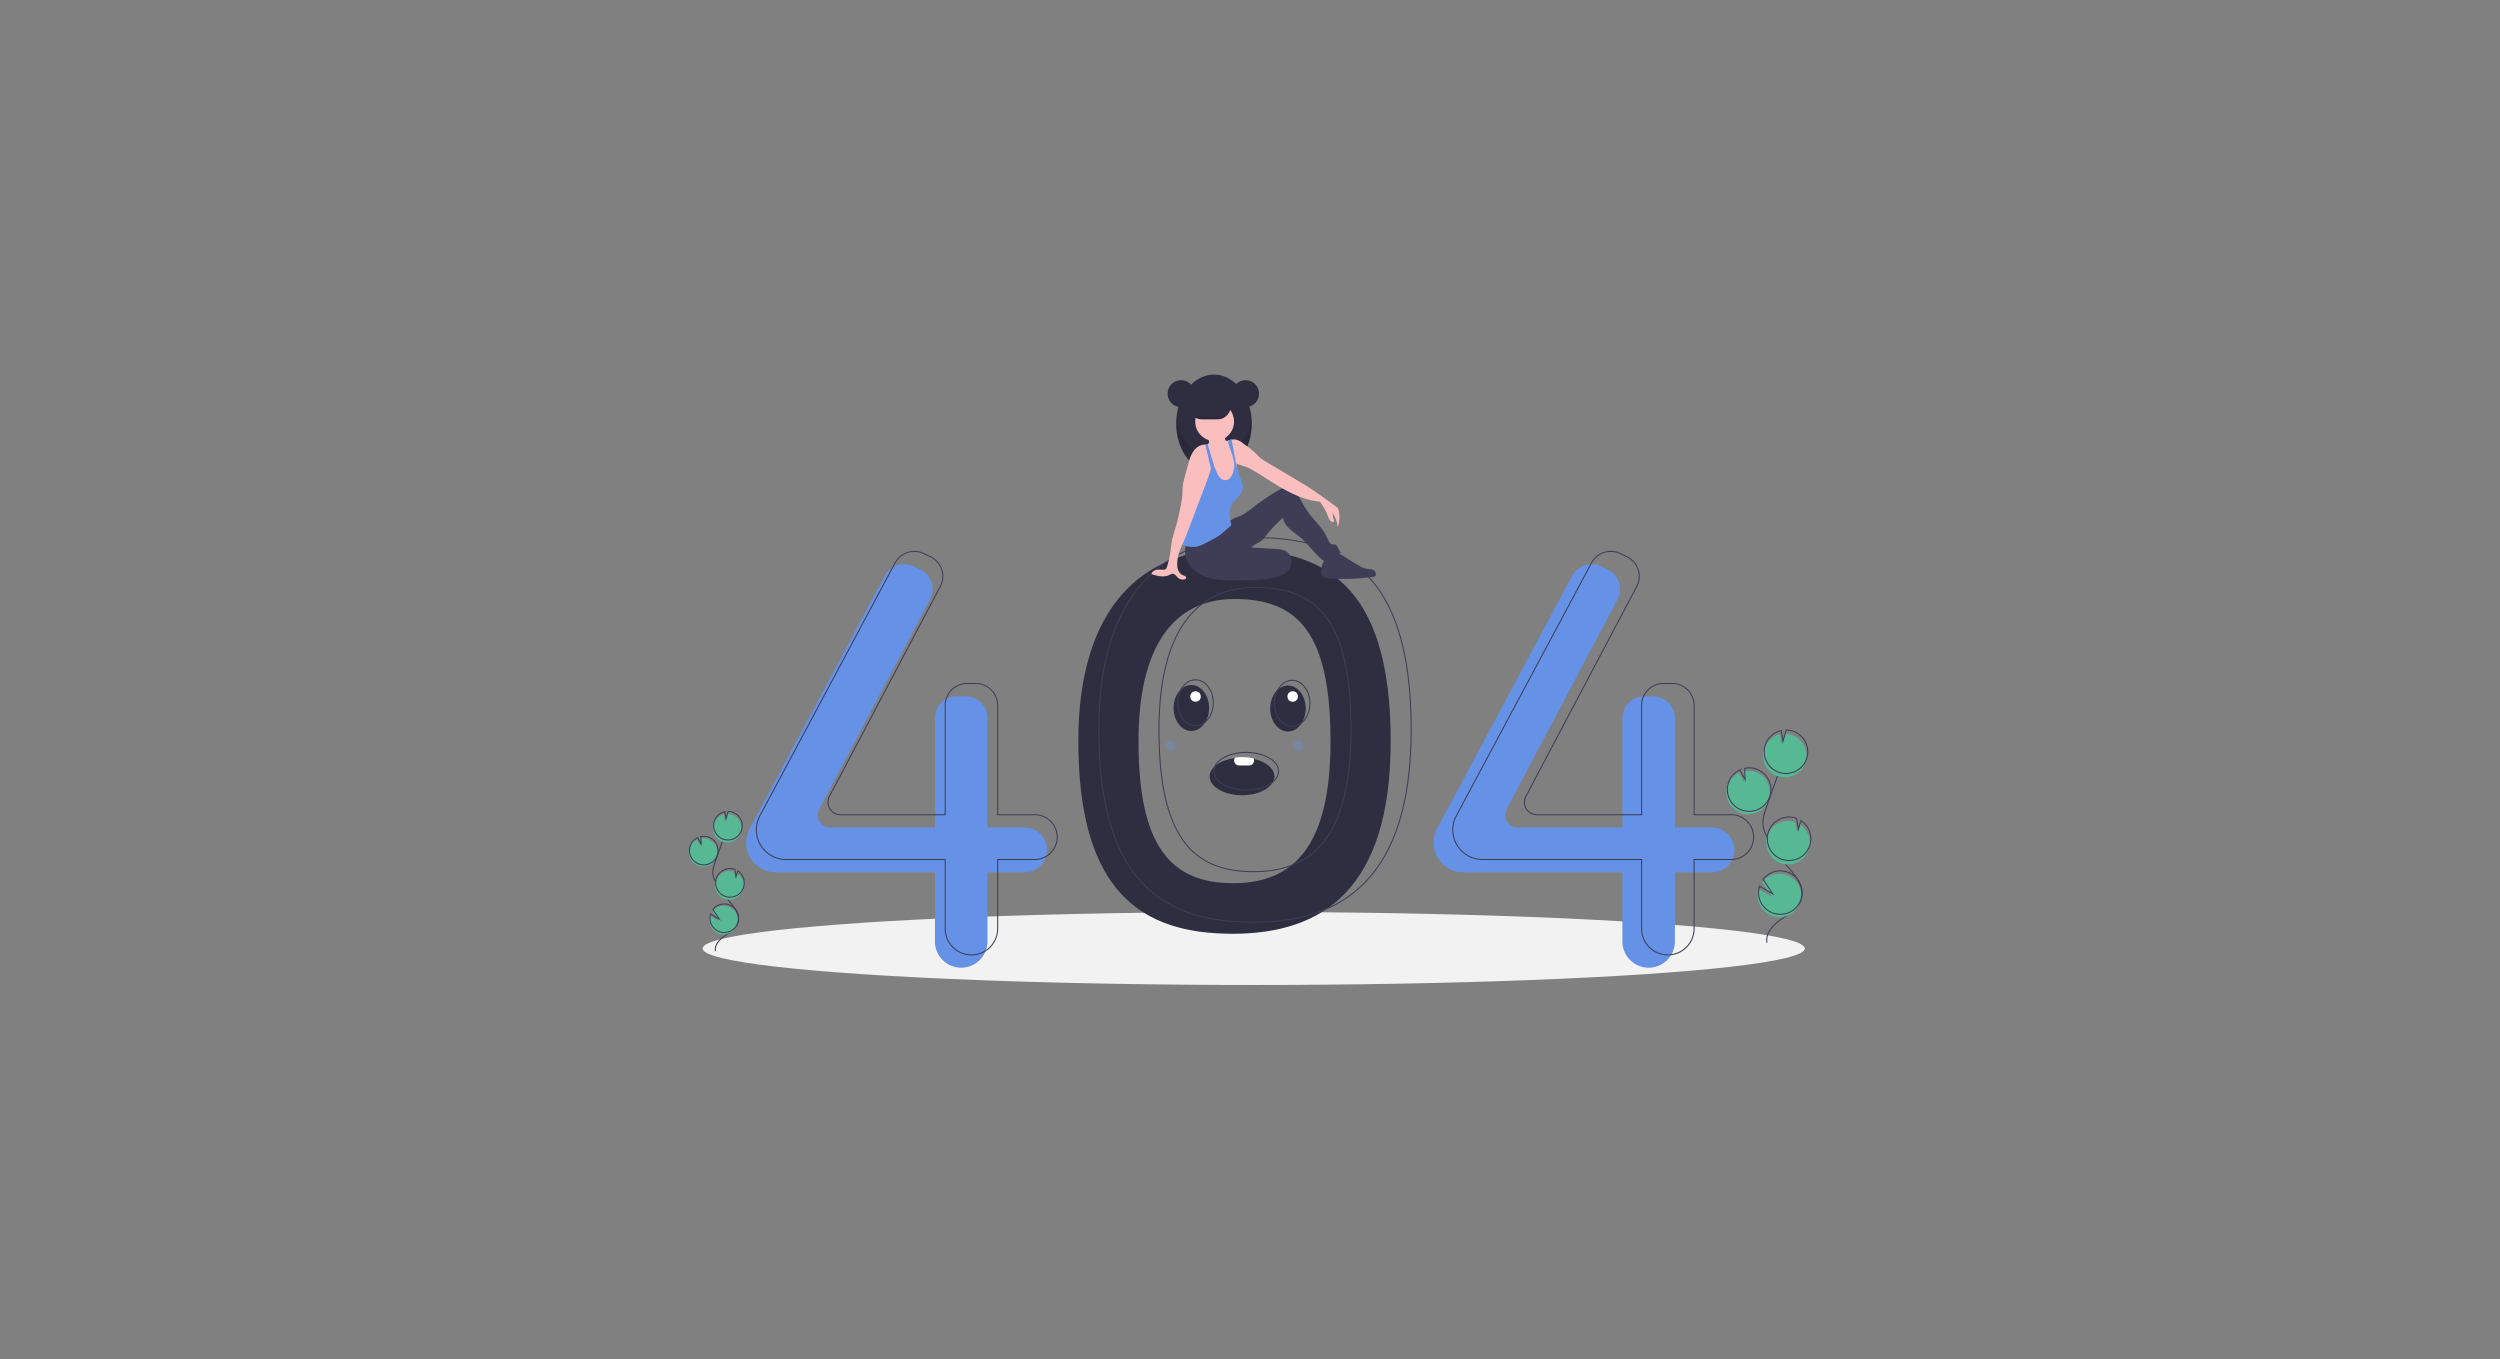 <?xml version="1.0" encoding="UTF-8" standalone="no"?>
<svg
   xmlns:dc="http://purl.org/dc/elements/1.1/"
   xmlns:cc="http://creativecommons.org/ns#"
   xmlns:rdf="http://www.w3.org/1999/02/22-rdf-syntax-ns#"
   xmlns:svg="http://www.w3.org/2000/svg"
   xmlns="http://www.w3.org/2000/svg"
   xmlns:sodipodi="http://sodipodi.sourceforge.net/DTD/sodipodi-0.dtd"
   xmlns:inkscape="http://www.inkscape.org/namespaces/inkscape"
   inkscape:version="1.0 (4035a4fb49, 2020-05-01)"
   sodipodi:docname="undraw_page_not_found_su7k.svg"
   version="1.1"
   viewBox="0 0 1074.392 584.231"
   height="584.231"
   width="1074.392"
   data-name="Layer 1"
   id="fd59ce54-f850-4dfc-bc34-dd7d379d600e">
  <rect x="0" y="0" width="1074.392" height="584.231" fill="#808080" stroke="none"/>
  <defs
     id="defs117" />
  <sodipodi:namedview
     inkscape:current-layer="fd59ce54-f850-4dfc-bc34-dd7d379d600e"
     inkscape:window-maximized="1"
     inkscape:window-y="-9"
     inkscape:window-x="-9"
     inkscape:cy="52.741679"
     inkscape:cx="479.70819"
     inkscape:zoom="0.56217844"
     showgrid="false"
     id="namedview115"
     inkscape:window-height="1001"
     inkscape:window-width="1920"
     inkscape:pageshadow="2"
     inkscape:pageopacity="0"
     guidetolerance="10"
     gridtolerance="10"
     objecttolerance="10"
     borderopacity="1"
     bordercolor="#666666"
     pagecolor="#ffffff" />
  <title
     id="title2">page not found</title>
  <g
     transform="matrix(0.449,0,0,0.449,296.042,160.981)"
     id="g1113">
    <ellipse
       cx="540.643"
       cy="549.309"
       rx="527.5"
       ry="34.922"
       fill="#f2f2f2"
       id="ellipse4" />
    <path
       d="m 583.48,324.894 c -85.944,0 -147.651,55.139 -147.651,183.798 0,145.813 61.707,184.411 147.651,184.411 85.944,0 151.327,-42.274 151.327,-184.411 -5e-5,-151.94 -65.383,-183.798 -151.327,-183.798 z m 0.565,319.808 c -59.527,0 -90.626,-34.923 -90.626,-135.916 0,-89.112 32.372,-136.105 91.899,-136.105 59.527,0 91.899,30.868 91.899,136.105 -9e-5,98.447 -33.645,135.916 -93.172,135.916 z"
       transform="translate(-63.054,-157.885)"
       fill="#2f2e41"
       id="path6" />
    <path
       d="M 384.365,591.401 H 348.831 V 486.762 A 20.956,20.956 0 0 0 327.875,465.806 h -8.326 a 20.956,20.956 0 0 0 -20.956,20.956 V 591.401 H 198.363 a 11.963,11.963 0 0 1 -10.578,-17.552 L 293.868,373.069 A 20.956,20.956 0 0 0 284.287,344.33 l -6.262,-2.957 a 20.956,20.956 0 0 0 -27.429,9.07 L 121.214,592.475 a 28.416,28.416 0 0 0 -3.356,13.396 v 0 a 28.416,28.416 0 0 0 28.416,28.416 h 152.319 v 66.167 a 25.119,25.119 0 0 0 25.119,25.119 h 5e-5 a 25.119,25.119 0 0 0 25.119,-25.119 v -66.167 h 35.534 a 21.443,21.443 0 0 0 21.443,-21.443 v 0 a 21.443,21.443 0 0 0 -21.443,-21.443 z"
       transform="translate(-63.054,-157.885)"
       fill="#6592e6"
       id="path8" />
    <path
       d="m 1042.362,591.401 h -35.534 V 486.762 A 20.956,20.956 0 0 0 985.872,465.806 h -8.326 a 20.956,20.956 0 0 0 -20.956,20.956 V 591.401 H 856.359 a 11.963,11.963 0 0 1 -10.578,-17.552 L 951.864,373.069 A 20.956,20.956 0 0 0 942.284,344.33 l -6.262,-2.957 a 20.956,20.956 0 0 0 -27.429,9.07 L 779.211,592.475 a 28.416,28.416 0 0 0 -3.356,13.396 v 0 a 28.416,28.416 0 0 0 28.416,28.416 h 152.319 v 66.167 a 25.119,25.119 0 0 0 25.119,25.119 v 0 a 25.119,25.119 0 0 0 25.119,-25.119 v -66.167 h 35.534 a 21.443,21.443 0 0 0 21.443,-21.443 v 0 a 21.443,21.443 0 0 0 -21.443,-21.443 z"
       transform="translate(-63.054,-157.885)"
       fill="#6592e6"
       id="path10" />
    <path
       d="M 394.168,579.148 H 358.634 V 474.509 a 20.956,20.956 0 0 0 -20.956,-20.956 h -8.326 a 20.956,20.956 0 0 0 -20.956,20.956 V 579.148 H 208.165 A 11.963,11.963 0 0 1 197.588,561.596 L 303.67,360.816 a 20.956,20.956 0 0 0 -9.58,-28.739 l -6.262,-2.957 a 20.956,20.956 0 0 0 -27.429,9.07 L 131.017,580.222 a 28.416,28.416 0 0 0 -3.356,13.396 v 0 a 28.416,28.416 0 0 0 28.416,28.416 h 152.319 v 66.167 a 25.119,25.119 0 0 0 25.119,25.119 h 5e-5 a 25.119,25.119 0 0 0 25.119,-25.119 V 622.034 h 35.534 a 21.443,21.443 0 0 0 21.443,-21.443 v 0 A 21.443,21.443 0 0 0 394.168,579.148 Z"
       transform="translate(-63.054,-157.885)"
       fill="none"
       stroke="#3f3d56"
       stroke-miterlimit="10"
       id="path12" />
    <path
       d="m 1060.742,579.148 h -35.534 V 474.509 a 20.956,20.956 0 0 0 -20.956,-20.956 h -8.326 a 20.956,20.956 0 0 0 -20.956,20.956 V 579.148 H 874.739 A 11.963,11.963 0 0 1 864.162,561.596 L 970.244,360.816 a 20.956,20.956 0 0 0 -9.58,-28.739 l -6.262,-2.957 a 20.956,20.956 0 0 0 -27.429,9.07 L 797.59,580.222 a 28.416,28.416 0 0 0 -3.356,13.396 v 0 a 28.416,28.416 0 0 0 28.416,28.416 h 152.319 v 66.167 a 25.119,25.119 0 0 0 25.119,25.119 v 0 a 25.119,25.119 0 0 0 25.119,-25.119 V 622.034 h 35.534 a 21.443,21.443 0 0 0 21.443,-21.443 v 0 a 21.443,21.443 0 0 0 -21.443,-21.443 z"
       transform="translate(-63.054,-157.885)"
       fill="none"
       stroke="#3f3d56"
       stroke-miterlimit="10"
       id="path14" />
    <path
       d="m 603.085,313.866 c -85.944,0 -147.651,55.139 -147.651,183.798 0,145.813 61.707,184.411 147.651,184.411 85.944,0 151.327,-42.274 151.327,-184.411 -5e-5,-151.94 -65.383,-183.798 -151.327,-183.798 z m 0.565,319.808 c -59.527,0 -90.626,-34.923 -90.626,-135.916 0,-89.112 32.372,-136.105 91.899,-136.105 59.527,0 91.899,30.868 91.899,136.105 -1.4e-4,98.447 -33.645,135.916 -93.172,135.916 z"
       transform="translate(-63.054,-157.885)"
       fill="none"
       stroke="#3f3d56"
       stroke-miterlimit="10"
       id="path16" />
    <circle
       cx="471.141"
       cy="18.25"
       r="12.901"
       fill="#2f2e41"
       id="circle18" />
    <ellipse
       cx="502.607"
       cy="46.885"
       rx="36.186"
       ry="46.885"
       fill="#2f2e41"
       id="ellipse20" />
    <path
       d="m 565.661,237.494 c -18.128,0 -33.141,-17.271 -35.776,-39.805 a 60.976,60.976 0 0 0 -0.41,7.08 c 0,25.894 16.201,46.885 36.186,46.885 19.985,0 36.186,-20.991 36.186,-46.885 a 60.976,60.976 0 0 0 -0.41,-7.08 c -2.634,22.534 -17.648,39.805 -35.776,39.805 z"
       transform="translate(-63.054,-157.885)"
       opacity="0.1"
       id="path22" />
    <path
       d="m 639.296,342.073 c -0.777,3.193 -4.128,5.751 -7.839,7.538 -7.802,3.757 -17.425,4.878 -26.76,5.254 a 45.176,45.176 0 0 1 -7.144,-0.132 20.537,20.537 0 0 1 -12.251,-5.631 1.681,1.681 0 0 1 0.044,-2.844 c 4.969,-5.459 13.262,-8.806 21.616,-11.216 6.334,-1.827 17.381,-6.561 24.29,-5.922 6.692,0.619 9.025,8.921 8.044,12.953 z"
       transform="translate(-63.054,-157.885)"
       fill="#3f3d56"
       id="path24" />
    <path
       d="m 639.296,342.073 c -0.777,3.193 -4.128,5.751 -7.839,7.538 -7.802,3.757 -17.425,4.878 -26.76,5.254 a 45.176,45.176 0 0 1 -7.144,-0.132 20.537,20.537 0 0 1 -12.251,-5.631 1.681,1.681 0 0 1 0.044,-2.844 c 4.969,-5.459 13.262,-8.806 21.616,-11.216 6.334,-1.827 17.381,-6.561 24.29,-5.922 6.692,0.619 9.025,8.921 8.044,12.953 z"
       transform="translate(-63.054,-157.885)"
       opacity="0.1"
       id="path26" />
    <path
       d="m 540.098,318.206 a 19.77,19.77 0 0 0 -1.199,15.075 26.339,26.339 0 0 0 8.829,12.497 c 10.095,8.092 23.988,9.205 36.925,9.093 a 284.649,284.649 0 0 0 33.905,-2.324 40.538,40.538 0 0 0 11.001,-2.554 c 4.222,-1.827 7.933,-5.178 9.436,-9.526 1.503,-4.348 0.436,-9.672 -3.134,-12.574 -3.137,-2.55 -7.463,-2.9 -11.498,-3.143 l -23.088,-1.387 c 2.281,-2.308 5.318,-3.614 8.096,-5.292 3.685,-2.226 6.134,-5.965 8.813,-9.335 a 129.001,129.001 0 0 1 13.439,-13.817 c 0.751,4.31 3.478,7.85 6.687,10.824 3.209,2.974 6.908,5.368 10.244,8.2 8.079,6.858 13.896,16.167 22.392,22.5 a 43.829,43.829 0 0 0 16.049,-8.012 l -3.302,-5.981 a 3.94,3.94 0 0 0 -1.245,-1.553 c -0.935,-0.575 -2.14,-0.279 -3.225,-0.441 -2.901,-0.435 -4.168,-3.784 -5.306,-6.487 -3.125,-7.422 -9.108,-13.18 -14.218,-19.404 a 98.009,98.009 0 0 1 -9.996,-14.723 c -1.717,-3.102 -3.288,-6.331 -5.617,-9.003 -2.329,-2.672 -5.594,-4.773 -9.139,-4.781 -3.132,-0.007 -6.021,1.584 -8.714,3.183 a 230.477,230.477 0 0 0 -23.63,16.099 c -3.944,3.062 -7.863,6.296 -12.489,8.174 -1.947,0.79 -4,1.331 -5.869,2.292 -3.273,1.684 -5.757,4.534 -8.431,7.064 -9.538,9.023 -22.596,14.869 -35.717,15.337 z"
       transform="translate(-63.054,-157.885)"
       fill="#3f3d56"
       id="path28" />
    <path
       d="m 588.374,253.983 a 23.774,23.774 0 0 1 -1.734,8.033 10.045,10.045 0 0 1 -5.768,5.573 12.375,12.375 0 0 1 -5.623,0.182 10.882,10.882 0 0 1 -4.582,-1.561 c -2.165,-1.488 -3.244,-4.144 -3.637,-6.743 -0.393,-2.596 -0.217,-5.249 -0.469,-7.863 a 42.944,42.944 0 0 0 -1.202,-6.255 c -0.17,-0.683 -0.343,-1.362 -0.513,-2.042 -0.167,-0.68 -0.33,-1.359 -0.481,-2.039 -0.138,-0.639 -0.267,-1.281 -0.378,-1.926 -0.091,-0.544 -0.173,-1.092 -0.233,-1.643 a 18.423,18.423 0 0 0 -0.809,-4.811 14.607,14.607 0 0 0 -1.687,-2.854 c -0.286,-0.409 -0.563,-0.818 -0.818,-1.243 a 5.89,5.89 0 0 1 -0.972,-3.748 3.286,3.286 0 0 1 0.148,-0.601 c 0.025,-0.075 0.053,-0.151 0.085,-0.223 a 1.802,1.802 0 0 0 1.23,-1.149 3.433,3.433 0 0 0 -0.148,-1.778 11.318,11.318 0 0 0 -0.96,-2.288 c -0.264,-0.478 -1.161,-1.34 -1.167,-1.888 -0.013,-1.101 2.14,-1.989 3.011,-2.423 a 16.796,16.796 0 0 1 8.597,-1.743 c 1.904,0.129 3.968,0.714 5.019,2.31 0.944,1.438 0.818,3.301 1.221,4.972 a 1.471,1.471 0 0 0 0.299,0.664 1.341,1.341 0 0 0 0.739,0.34 4.549,4.549 0 0 0 1.416,0.057 h 0.003 a 2.931,2.931 0 0 0 0.371,-0.053 4.957,4.957 0 0 0 2.033,-0.878 q 0.585,-0.156 1.18,-0.255 a 0.251,0.251 0 0 0 0.047,-0.009 c 1.576,4.975 1.781,10.308 3.071,15.374 0.639,2.52 1.554,5.009 1.683,7.602 0.009,0.113 0.013,0.23 0.016,0.346 0.019,0.834 -0.047,1.674 -0.013,2.505 a 6.981,6.981 0 0 0 0.126,1.114 15.611,15.611 0 0 0 0.525,1.743 l 0.009,0.028 c 0.06,0.183 0.116,0.368 0.164,0.554 0.035,0.135 0.066,0.267 0.091,0.403 l 0.003,0.009 a 14.938,14.938 0 0 1 0.104,4.207 z"
       transform="translate(-63.054,-157.885)"
       fill="#fbbebe"
       id="path30" />
    <circle
       cx="503.237"
       cy="44.997"
       r="18.565"
       fill="#fbbebe"
       id="circle32" />
    <path
       d="m 684.157,304.033 a 30.445,30.445 0 0 0 -5.236,-14.103 q 0.722,4.295 1.447,8.587 a 3.214,3.214 0 0 1 -3.367,-1.035 10.337,10.337 0 0 1 -1.765,-3.276 67.466,67.466 0 0 0 -8.21,-14.736 c -11.819,-0.985 -23.502,-5.884 -33.896,-11.595 -10.396,-5.708 -20.126,-12.552 -30.384,-18.502 a 43.573,43.573 0 0 0 -5.544,-2.832 c -3.21,-1.287 -6.812,-1.954 -9.855,-3.468 -0.204,-0.101 -0.409,-0.208 -0.61,-0.318 a 12.578,12.578 0 0 1 -1.945,-1.306 10.344,10.344 0 0 1 -0.931,-0.856 20.351,20.351 0 0 1 -3.559,-5.953 c -1.633,-3.612 -2.215,-7.97 -3.845,-11.583 a 11.203,11.203 0 0 1 2.502,-1.765 h 0.003 c 0.132,-0.069 0.264,-0.135 0.4,-0.198 a 11.94,11.94 0 0 1 2.004,-0.733 q 0.585,-0.156 1.18,-0.255 a 0.251,0.251 0 0 0 0.047,-0.009 11.566,11.566 0 0 1 5.491,0.434 c 2.587,0.875 4.767,2.621 6.941,4.273 a 114.02,114.02 0 0 1 10.148,8.049 c 1.794,1.718 3.43,3.606 5.359,5.167 a 42.144,42.144 0 0 0 5.057,3.351 q 15.656,9.327 31.315,18.65 c 3.534,2.105 7.07,4.21 10.526,6.438 5.249,3.386 10.308,7.055 15.365,10.721 q 4.47,3.238 8.936,6.479 a 9.728,9.728 0 0 1 2.533,2.341 8.472,8.472 0 0 1 1.123,3.433 31.387,31.387 0 0 1 -1.23,14.6 z"
       transform="translate(-63.054,-157.885)"
       fill="#fbbebe"
       id="path34" />
    <path
       d="m 592.977,267.944 c -1.252,5.617 -6.929,9.012 -9.896,13.946 -3.688,6.123 -2.184,13.241 -0.799,20.255 q -3.795,3.271 -7.593,6.542 c -1.397,1.199 -2.794,2.404 -4.298,3.464 a 57.351,57.351 0 0 1 -6.86,3.94 q -3.361,1.728 -6.721,3.458 a 32.128,32.128 0 0 1 -6.58,2.788 c -4.415,1.133 -9.103,0.34 -13.471,-0.972 a 6.088,6.088 0 0 1 -1.473,-0.601 2.394,2.394 0 0 1 -0.699,-0.632 3.911,3.911 0 0 1 -0.444,-2.539 c 0.444,-7.351 2.24,-14.547 4.031,-21.69 a 85.26,85.26 0 0 1 3.848,-12.577 85.077,85.077 0 0 1 5.415,-10.151 68.368,68.368 0 0 1 7.929,-11.514 18.479,18.479 0 0 0 3.675,-4.739 c 1.117,-2.549 0.686,-5.472 0.913,-8.247 a 17.148,17.148 0 0 1 1.633,-6.007 v -0.003 a 17.093,17.093 0 0 1 1.743,-2.882 q 0.458,1.067 0.916,2.13 0.302,0.699 0.598,1.394 0.387,0.897 0.768,1.787 1.1,2.558 2.196,5.113 a 21.59,21.59 0 0 0 3.335,5.944 6.499,6.499 0 0 0 11.123,-0.853 21.261,21.261 0 0 0 2.272,-6.013 19.215,19.215 0 0 0 0.252,-7.835 c -0.758,-5.009 -2.889,-10.126 -4.437,-14.78 a 14.945,14.945 0 0 1 -1.079,-4.871 3.351,3.351 0 0 1 0.057,-0.56 c 0.009,-0.047 0.019,-0.098 0.028,-0.145 a 11.94,11.94 0 0 1 2.004,-0.733 q 0.585,-0.156 1.18,-0.255 2.044,11.064 4.094,22.127 c 0.032,0.173 0.066,0.346 0.098,0.522 0.195,1.057 0.393,2.115 0.614,3.169 0.198,0.957 0.412,1.91 0.651,2.857 l 0.009,0.028 c 0.082,0.321 0.167,0.639 0.255,0.957 l 0.003,0.009 c 0.242,0.868 0.513,1.731 0.818,2.58 1.85,5.12 5.076,10.274 3.889,15.588 z"
       transform="translate(-63.054,-157.885)"
       fill="#6592e6"
       id="path36" />
    <path
       d="m 668.321,346.877 a 6.583,6.583 0 0 0 0.61,3.143 c 1.162,2.124 3.95,2.606 6.362,2.805 a 188.377,188.377 0 0 0 42.266,-1.288 4.886,4.886 0 0 0 2.151,-0.668 c 1.99,-1.395 0.763,-4.795 -1.41,-5.884 -2.173,-1.088 -4.751,-0.826 -7.135,-1.297 a 22.479,22.479 0 0 1 -6.678,-2.896 q -7.252,-4.167 -14.293,-8.688 c -2.795,-1.795 -6.093,-3.71 -9.24,-2.646 -8.525,2.884 -12.69,8.222 -12.634,17.418 z"
       transform="translate(-63.054,-157.885)"
       fill="#3f3d56"
       id="path38" />
    <path
       d="m 564.437,240.874 v 0.003 c -0.022,0.132 -0.044,0.261 -0.072,0.39 -0.035,0.214 -0.075,0.431 -0.116,0.645 -0.39,1.998 -0.868,3.987 -1.419,5.963 -1.51,5.459 -3.534,10.831 -5.541,16.123 q -8.081,21.287 -16.164,42.577 c -1.359,3.575 -2.716,7.152 -4.261,10.654 -0.516,1.167 -1.048,2.344 -1.576,3.534 -1.894,4.257 -3.713,8.653 -4.317,13.184 a 27.45,27.45 0 0 0 -0.192,9.04 c 0.604,2.97 2.407,5.872 5.23,6.97 1.378,0.538 3.351,1.259 2.974,2.69 -0.204,0.787 -1.098,1.171 -1.901,1.303 a 7.312,7.312 0 0 1 -5.966,-1.718 c -1.507,-1.337 -2.665,-3.417 -4.67,-3.641 -1.388,-0.151 -2.665,0.68 -3.936,1.262 -5.186,2.369 -11.227,0.711 -16.674,-0.972 0.428,-2.206 2.643,-3.66 4.843,-4.1 2.199,-0.444 4.474,-0.129 6.718,-0.189 a 3.51,3.51 0 0 0 2.042,-0.525 3.705,3.705 0 0 0 1.101,-1.882 78.964,78.964 0 0 0 3.213,-13.147 c 0.724,-4.666 1.026,-9.405 2.058,-14.015 0.802,-3.597 2.042,-7.08 3.106,-10.61 a 224.682,224.682 0 0 0 5.06,-22.077 78.02,78.02 0 0 0 1.425,-9.368 c 0.179,-2.612 0.094,-5.236 0.346,-7.838 a 60.888,60.888 0 0 1 2.111,-9.997 q 1.444,-5.348 2.885,-10.689 c 1.425,-5.271 2.955,-10.746 6.567,-14.843 a 13.962,13.962 0 0 1 10.028,-4.789 9.882,9.882 0 0 1 2.13,0.23 c 0.116,0.028 0.233,0.057 0.349,0.088 a 8.634,8.634 0 0 1 2.174,0.9 c 1.114,-0.708 1.68,-0.459 2.42,0.632 a 6.973,6.973 0 0 1 0.881,3.795 52.424,52.424 0 0 1 -0.856,10.415 z"
       transform="translate(-63.054,-157.885)"
       fill="#fbbebe"
       id="path40" />
    <path
       d="m 565.661,245.046 -0.047,0.047 -0.255,0.255 -2.53,2.527 -1.24,-5.208 -4.251,-17.854 a 9.882,9.882 0 0 1 2.13,0.23 3.286,3.286 0 0 1 0.148,-0.601 l 0.201,0.689 1.441,4.902 2.728,9.308 0.45,1.532 v 0.003 z"
       transform="translate(-63.054,-157.885)"
       fill="#6592e6"
       id="path42" />
    <path
       d="m 581.715,188.087 a 12.582,12.582 0 0 1 -3.7,8.896 12.314,12.314 0 0 1 -1.36,1.176 12.528,12.528 0 0 1 -7.536,2.524 H 554.023 a 12.59,12.59 0 0 1 0,-25.18 h 15.096 a 12.629,12.629 0 0 1 12.596,12.584 z"
       transform="translate(-63.054,-157.885)"
       fill="#2f2e41"
       id="path44" />
    <circle
       cx="532.815"
       cy="18.25"
       r="12.901"
       fill="#2f2e41"
       id="circle46" />
    <path
       d="m 595.554,163.234 c -0.158,0 -0.315,0.006 -0.472,0.012 a 12.898,12.898 0 0 1 0,25.778 c 0.157,0.006 0.314,0.012 0.472,0.012 a 12.901,12.901 0 1 0 0,-25.802 z"
       transform="translate(-63.054,-157.885)"
       opacity="0.1"
       id="path48" />
    <path
       d="m 534.195,163.234 c 0.158,0 0.315,0.006 0.472,0.012 a 12.898,12.898 0 0 0 0,25.778 c -0.157,0.006 -0.314,0.012 -0.472,0.012 a 12.901,12.901 0 0 1 0,-25.802 z"
       transform="translate(-63.054,-157.885)"
       opacity="0.1"
       id="path50" />
    <path
       d="m 576.655,198.159 a 12.528,12.528 0 0 1 -7.536,2.524 H 554.023 a 12.528,12.528 0 0 1 -7.536,-2.524 z"
       transform="translate(-63.054,-157.885)"
       opacity="0.1"
       id="path52" />
    <path
       d="m 674.14,291.64 c 0,0 3.252,9.372 6.229,6.876 L 677.996,286.267 Z"
       transform="translate(-63.054,-157.885)"
       fill="#fbbebe"
       id="path54" />
    <path
       d="m 1069.918,577.434 a 20.813,20.813 0 1 0 2.772,-39.915 l 0.521,10.712 -5.068,-9.18 a 20.734,20.734 0 0 0 -10.684,11.723 20.408,20.408 0 0 0 -1.197,5.63 20.809,20.809 0 0 0 13.656,21.031 z"
       transform="translate(-63.054,-157.885)"
       fill="#57b894"
       id="path56" />
    <path
       d="m 1094.995,701.678 c -1.789,-9.11 5.963,-17.187 13.621,-22.437 7.658,-5.25 16.605,-10.408 19.218,-19.317 3.755,-12.804 -7.43,-24.53 -16.136,-34.642 a 125.3,125.3 0 0 1 -16.524,-24.557 c -1.811,-3.533 -3.475,-7.225 -3.952,-11.166 -0.686,-5.675 1.137,-11.323 2.974,-16.737 q 9.179,-27.052 19.628,-53.65"
       transform="translate(-63.054,-157.885)"
       fill="none"
       stroke="#3f3d56"
       stroke-miterlimit="10"
       id="path58" />
    <path
       d="m 1070.775,574.676 a 20.813,20.813 0 1 0 2.772,-39.915 l 0.521,10.712 -5.068,-9.18 a 20.734,20.734 0 0 0 -10.684,11.723 20.408,20.408 0 0 0 -1.197,5.63 20.809,20.809 0 0 0 13.656,21.031 z"
       transform="translate(-63.054,-157.885)"
       fill="none"
       stroke="#3f3d56"
       stroke-miterlimit="10"
       id="path60" />
    <path
       d="m 1092.451,515.473 a 20.788,20.788 0 0 1 14.98,-13.198 l 1.714,10.184 3.177,-10.696 a 20.81,20.81 0 1 1 -19.871,13.71 z"
       transform="translate(-63.054,-157.885)"
       fill="#57b894"
       id="path62" />
    <path
       d="m 1093.594,511.795 a 20.788,20.788 0 0 1 14.98,-13.198 l 1.714,10.184 3.177,-10.696 a 20.81,20.81 0 1 1 -19.87,13.71 z"
       transform="translate(-63.054,-157.885)"
       fill="none"
       stroke="#3f3d56"
       stroke-miterlimit="10"
       id="path64" />
    <path
       d="m 1108.045,625.489 a 20.81,20.81 0 0 0 18.419,-37.023 l -2.441,8.219 -1.731,-10.304 a 0.362,0.362 0 0 0 -0.053,-0.02 20.811,20.811 0 1 0 -14.194,39.127 z"
       transform="translate(-63.054,-157.885)"
       fill="#57b894"
       id="path66" />
    <path
       d="m 1109.035,621.764 a 20.81,20.81 0 0 0 18.419,-37.023 l -2.441,8.219 -1.731,-10.304 a 0.362,0.362 0 0 0 -0.053,-0.02 20.811,20.811 0 1 0 -14.194,39.127 z"
       transform="translate(-63.054,-157.885)"
       fill="none"
       stroke="#3f3d56"
       stroke-miterlimit="10"
       id="path68" />
    <path
       d="m 1086.378,660.051 a 20.801,20.801 0 1 0 4.011,-16.297 l 9.273,13.957 -12.67,-7.408 a 20.616,20.616 0 0 0 -0.613,9.749 z"
       transform="translate(-63.054,-157.885)"
       fill="#57b894"
       id="path70" />
    <path
       d="m 1087.235,657.294 a 20.801,20.801 0 1 0 4.011,-16.297 l 9.273,13.957 -12.67,-7.408 a 20.616,20.616 0 0 0 -0.613,9.749 z"
       transform="translate(-63.054,-157.885)"
       fill="none"
       stroke="#3f3d56"
       stroke-miterlimit="10"
       id="path72" />
    <path
       d="m 72.061,628.133 a 13.674,13.674 0 1 0 1.821,-26.225 l 0.342,7.038 -3.33,-6.032 a 13.623,13.623 0 0 0 -7.019,7.702 13.409,13.409 0 0 0 -0.787,3.699 13.672,13.672 0 0 0 8.973,13.818 z"
       transform="translate(-63.054,-157.885)"
       fill="#57b894"
       id="path74" />
    <path
       d="m 88.538,709.763 c -1.175,-5.986 3.918,-11.292 8.949,-14.741 5.031,-3.449 10.91,-6.838 12.626,-12.692 2.467,-8.412 -4.882,-16.117 -10.601,-22.76 A 82.324,82.324 0 0 1 88.656,643.436 22.21,22.21 0 0 1 86.059,636.099 c -0.451,-3.729 0.747,-7.439 1.954,-10.996 q 6.031,-17.773 12.896,-35.249"
       transform="translate(-63.054,-157.885)"
       fill="none"
       stroke="#3f3d56"
       stroke-miterlimit="10"
       id="path76" />
    <path
       d="m 72.625,626.321 a 13.674,13.674 0 1 0 1.821,-26.225 l 0.342,7.038 -3.33,-6.032 a 13.623,13.623 0 0 0 -7.019,7.702 13.409,13.409 0 0 0 -0.787,3.699 13.672,13.672 0 0 0 8.973,13.818 z"
       transform="translate(-63.054,-157.885)"
       fill="none"
       stroke="#3f3d56"
       stroke-miterlimit="10"
       id="path78" />
    <path
       d="m 86.866,587.423 a 13.658,13.658 0 0 1 9.842,-8.671 l 1.126,6.691 2.087,-7.027 a 13.673,13.673 0 1 1 -13.055,9.007 z"
       transform="translate(-63.054,-157.885)"
       fill="#57b894"
       id="path80" />
    <path
       d="m 87.617,585.007 a 13.658,13.658 0 0 1 9.842,-8.671 l 1.126,6.691 L 100.673,576 a 13.673,13.673 0 1 1 -13.055,9.007 z"
       transform="translate(-63.054,-157.885)"
       fill="none"
       stroke="#3f3d56"
       stroke-miterlimit="10"
       id="path82" />
    <path
       d="m 97.112,659.706 a 13.673,13.673 0 0 0 12.102,-24.325 l -1.604,5.4 -1.137,-6.77 a 0.238,0.238 0 0 0 -0.035,-0.013 13.673,13.673 0 1 0 -9.326,25.707 z"
       transform="translate(-63.054,-157.885)"
       fill="#57b894"
       id="path84" />
    <path
       d="m 97.762,657.259 a 13.673,13.673 0 0 0 12.102,-24.325 l -1.604,5.4 -1.137,-6.77 a 0.238,0.238 0 0 0 -0.035,-0.013 13.673,13.673 0 1 0 -9.326,25.707 z"
       transform="translate(-63.054,-157.885)"
       fill="none"
       stroke="#3f3d56"
       stroke-miterlimit="10"
       id="path86" />
    <path
       d="m 82.876,682.414 a 13.667,13.667 0 1 0 2.635,-10.708 l 6.092,9.17 -8.324,-4.867 a 13.545,13.545 0 0 0 -0.403,6.405 z"
       transform="translate(-63.054,-157.885)"
       fill="#57b894"
       id="path88" />
    <path
       d="m 83.439,680.602 a 13.667,13.667 0 1 0 2.635,-10.708 l 6.092,9.17 -8.324,-4.867 a 13.545,13.545 0 0 0 -0.403,6.405 z"
       transform="translate(-63.054,-157.885)"
       fill="none"
       stroke="#3f3d56"
       stroke-miterlimit="10"
       id="path90" />
    <ellipse
       cx="480.946"
       cy="319.116"
       rx="17"
       ry="22"
       fill="#2f2e41"
       id="ellipse92" />
    <ellipse
       cx="573.446"
       cy="319.616"
       rx="17"
       ry="22"
       fill="#2f2e41"
       id="ellipse94" />
    <path
       d="m 623.5,542.5 c 0,9.94 -13.88,18 -31,18 -17.12,0 -31,-8.06 -31,-18 0,-8.61 10.41,-15.81 24.32,-17.57 a 50.104,50.104 0 0 1 6.68,-0.43 50.699,50.699 0 0 1 11.13,1.2 c 11.62,2.59 19.87,9.14 19.87,16.8 z"
       transform="translate(-63.054,-157.885)"
       fill="#2f2e41"
       id="path96" />
    <ellipse
       cx="484.946"
       cy="314.116"
       rx="17"
       ry="22"
       fill="none"
       stroke="#3f3d56"
       stroke-miterlimit="10"
       id="ellipse98" />
    <ellipse
       cx="577.446"
       cy="314.616"
       rx="17"
       ry="22"
       fill="none"
       stroke="#3f3d56"
       stroke-miterlimit="10"
       id="ellipse100" />
    <ellipse
       cx="533.446"
       cy="379.616"
       rx="31"
       ry="18"
       fill="none"
       stroke="#3f3d56"
       stroke-miterlimit="10"
       id="ellipse102" />
    <path
       d="m 604,527.2 a 4.937,4.937 0 0 1 -1.32,3.392 4.339,4.339 0 0 1 -3.18,1.408 h -10 a 4.664,4.664 0 0 1 -4.5,-4.8 4.905,4.905 0 0 1 0.82,-2.741 47.02,47.02 0 0 1 6.68,-0.459 47.665,47.665 0 0 1 11.13,1.28 5.067,5.067 0 0 1 0.37,1.92 z"
       transform="translate(-63.054,-157.885)"
       fill="#ffffff"
       id="path104" />
    <circle
       cx="484.946"
       cy="308.116"
       r="5"
       fill="#ffffff"
       id="circle106" />
    <circle
       cx="577.946"
       cy="308.116"
       r="5"
       fill="#ffffff"
       id="circle108" />
    <circle
       cx="582.946"
       cy="355.116"
       r="5"
       fill="#6592e6"
       opacity="0.3"
       id="circle110" />
    <circle
       cx="460.946"
       cy="355.116"
       r="5"
       fill="#6592e6"
       opacity="0.3"
       id="circle112" />
  </g>
</svg>

